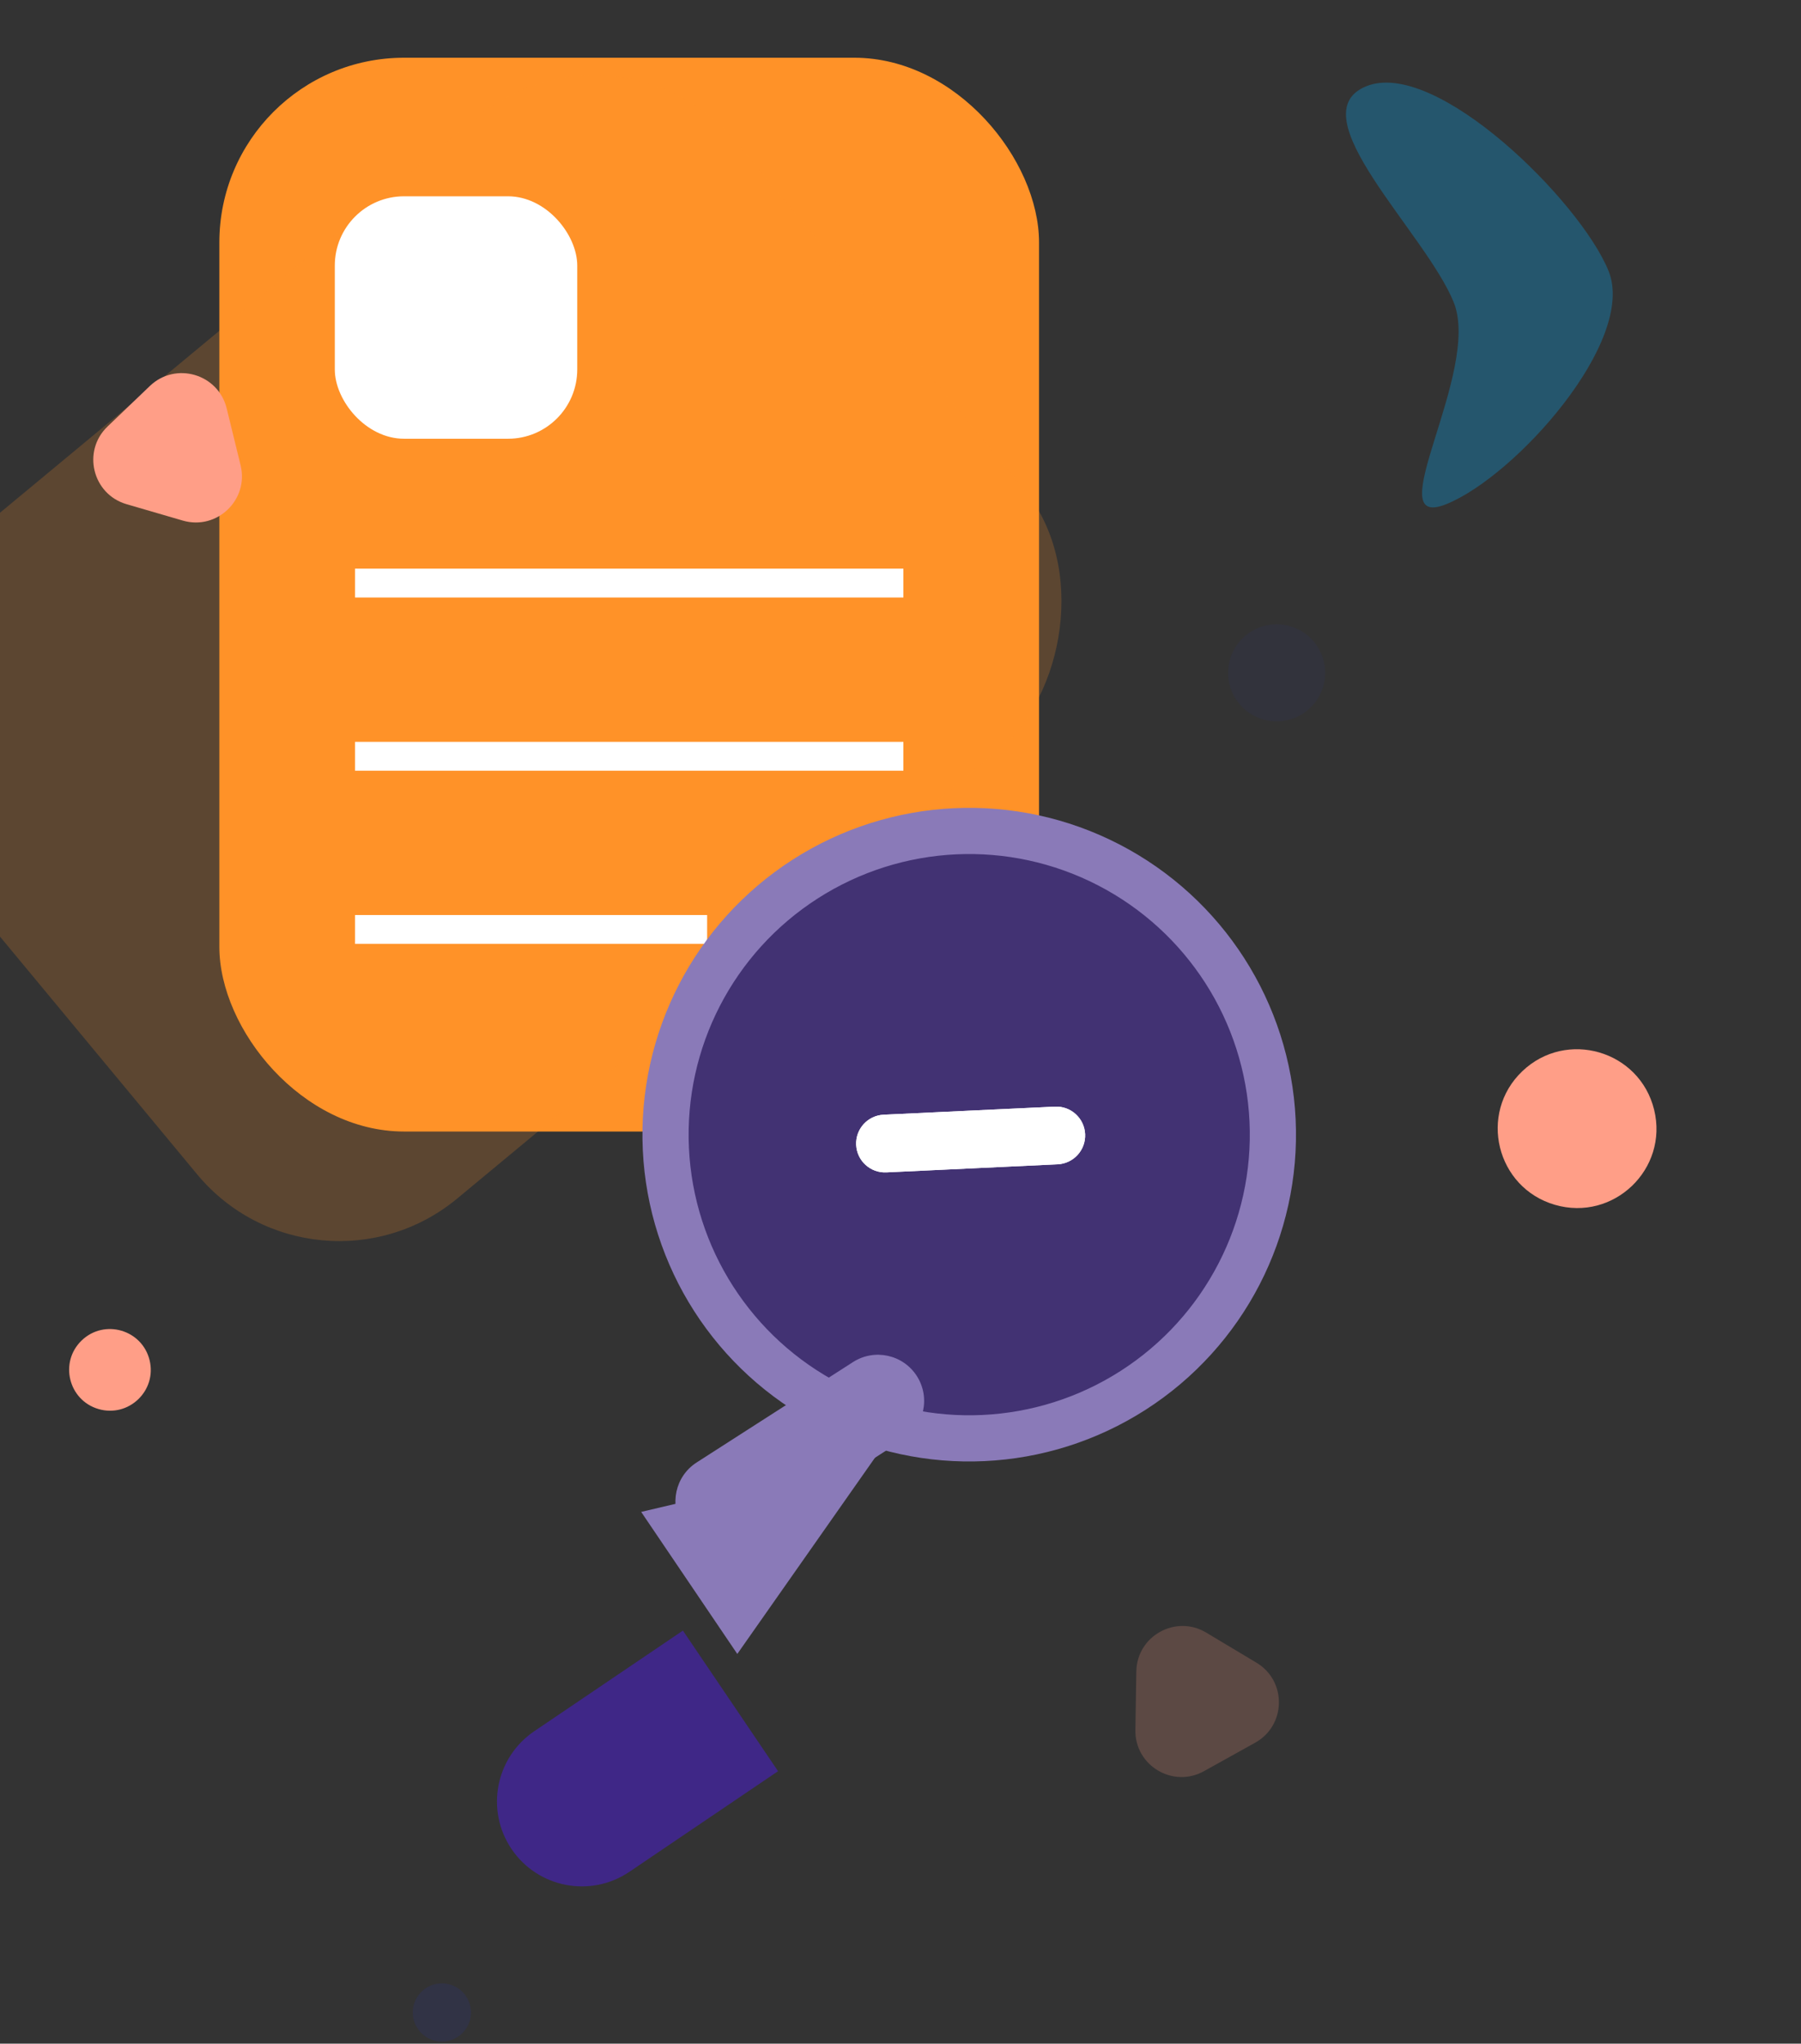 <svg width="312" height="354" viewBox="0 0 312 354" fill="none" xmlns="http://www.w3.org/2000/svg" xmlns:xlink="http://www.w3.org/1999/xlink">
<rect x="0" y="0" width="312" height="354" fill="#333333" stroke="none"/>
<rect  x="38" y="10" width="142" height="186" rx="32" transform="rotate(0 38 10)" fill="#FF9228"/>
<g opacity="0.2">
<rect  x="107.093" y="0" width="142" height="186" rx="32" transform="rotate(50.33 107.093 0)" fill="#FF9228"/>
</g>
<rect  x="58" y="34" width="42" height="42" rx="12" transform="rotate(0 58 34)" fill="#FFFFFF"/>
<line x1="64" y1="101" x2="154" y2="101" stroke="#FFFFFF" stroke-width="5" stroke-miterlimit="3.999" stroke-linecap="square"/>
<line x1="64" y1="131" x2="154" y2="131" stroke="#FFFFFF" stroke-width="5" stroke-miterlimit="3.999" stroke-linecap="square"/>
<line x1="64" y1="161" x2="120" y2="161" stroke="#FFFFFF" stroke-width="5" stroke-miterlimit="3.999" stroke-linecap="square"/>
<circle cx="167.904" cy="196.544" r="52.61" transform="rotate(57.302 167.904 196.544)" fill="#423273" stroke="#8A7AB8" stroke-width="8" stroke-miterlimit="3.999"/>
<path d="M146.551,235.269C146.551,230.851 142.97,227.269 138.551,227.269C134.133,227.269 130.551,230.851 130.551,235.269L146.551,235.269ZM130.551,267.454C130.551,271.873 134.133,275.454 138.551,275.454C142.97,275.454 146.551,271.873 146.551,267.454L130.551,267.454ZM130.551,235.269L130.551,267.454L146.551,267.454L146.551,235.269L130.551,235.269Z" transform="rotate(57.302 138.551 251.362)" fill="#8A7AB8"/>
<path d="M130.165,240.916L145.019,279.904L115.31,279.904L130.165,240.916Z" transform="rotate(55.911 130.165 266.908)" fill="#8A7AB8"/>
<path d="M92.882,284.562L122.287,284.562L122.287,315.654C122.287,323.774 115.705,330.357 107.585,330.357L107.585,330.357C99.465,330.357 92.882,323.774 92.882,315.654L92.882,284.562Z" transform="rotate(55.911 107.585 307.46)" fill="#3F2787"/>
<path d="M173.15,182.529C173.15,179.768 170.912,177.529 168.15,177.529C165.389,177.529 163.15,179.768 163.15,182.529L173.15,182.529ZM163.15,212.239C163.15,215 165.389,217.239 168.15,217.239C170.912,217.239 173.15,215 173.15,212.239L163.15,212.239ZM163.15,182.529L163.15,212.239L173.15,212.239L173.15,182.529L163.15,182.529Z" transform="rotate(87.302 168.15 197.384)" fill="#FFFFFF"/>
<path d="M173.151,182.529C173.151,179.767 170.913,177.529 168.151,177.529C165.39,177.529 163.151,179.767 163.151,182.529L173.151,182.529ZM163.151,212.238C163.151,215 165.39,217.238 168.151,217.238C170.913,217.238 173.151,215 173.151,212.238L163.151,212.238ZM163.151,182.529L163.151,212.238L173.151,212.238L173.151,182.529L163.151,182.529Z" transform="rotate(-92.698 168.151 197.384)" fill="#FFFFFF"/>
<g opacity="0.1">
<circle cx="221.16" cy="116.546" r="8.408" transform="rotate(0 221.16 116.546)" fill="#27308C"/>
</g>
<g opacity="0.2">
<circle cx="76.549" cy="348.596" r="5.045" transform="rotate(0 76.549 348.596)" fill="#27308C"/>
</g>
<path d="M22.929,68.402C26.008,63.069 33.706,63.069 36.785,68.402L41.86,77.192C44.939,82.525 41.09,89.192 34.932,89.192L24.782,89.192C18.624,89.192 14.775,82.525 17.854,77.192L22.929,68.402Z" transform="rotate(-103.753 29.857 78.262)" fill="#FF9E87"/>
<path d="M12.926,233.751C15.647,229.039 22.448,229.039 25.169,233.751L25.169,233.751C27.889,238.464 24.489,244.354 19.048,244.354L19.048,244.354C13.606,244.354 10.206,238.464 12.926,233.751L12.926,233.751Z" transform="rotate(-103.753 19.048 237.286)" fill="#FF9E87"/>
<path d="M261.305,188.627C266.595,179.463 279.821,179.463 285.111,188.627L285.111,188.627C290.402,197.79 283.789,209.243 273.208,209.243L273.208,209.243C262.628,209.243 256.015,197.79 261.305,188.627L261.305,188.627Z" transform="rotate(-103.753 273.208 195.499)" fill="#FF9E87"/>
<g opacity="0.2">
<path d="M200.771,284.919C203.85,279.585 211.548,279.585 214.628,284.919L219.702,293.708C222.781,299.042 218.932,305.708 212.774,305.708L202.625,305.708C196.466,305.708 192.617,299.042 195.697,293.708L200.771,284.919Z" transform="rotate(-149.081 207.699 294.779)" fill="#FF9E87"/>
</g>
<g opacity="0.3">
<path d="M290.625,65.589C290.625,78.59 271.678,51.296 258.676,51.296C245.675,51.296 218.32,64.297 218.32,51.296C218.32,38.294 250.72,24.392 263.721,24.392C276.722,24.392 290.625,52.587 290.625,65.589Z" transform="rotate(67.98 254.473 46.746)" fill="#03A9F4"/>
</g>
</svg>
